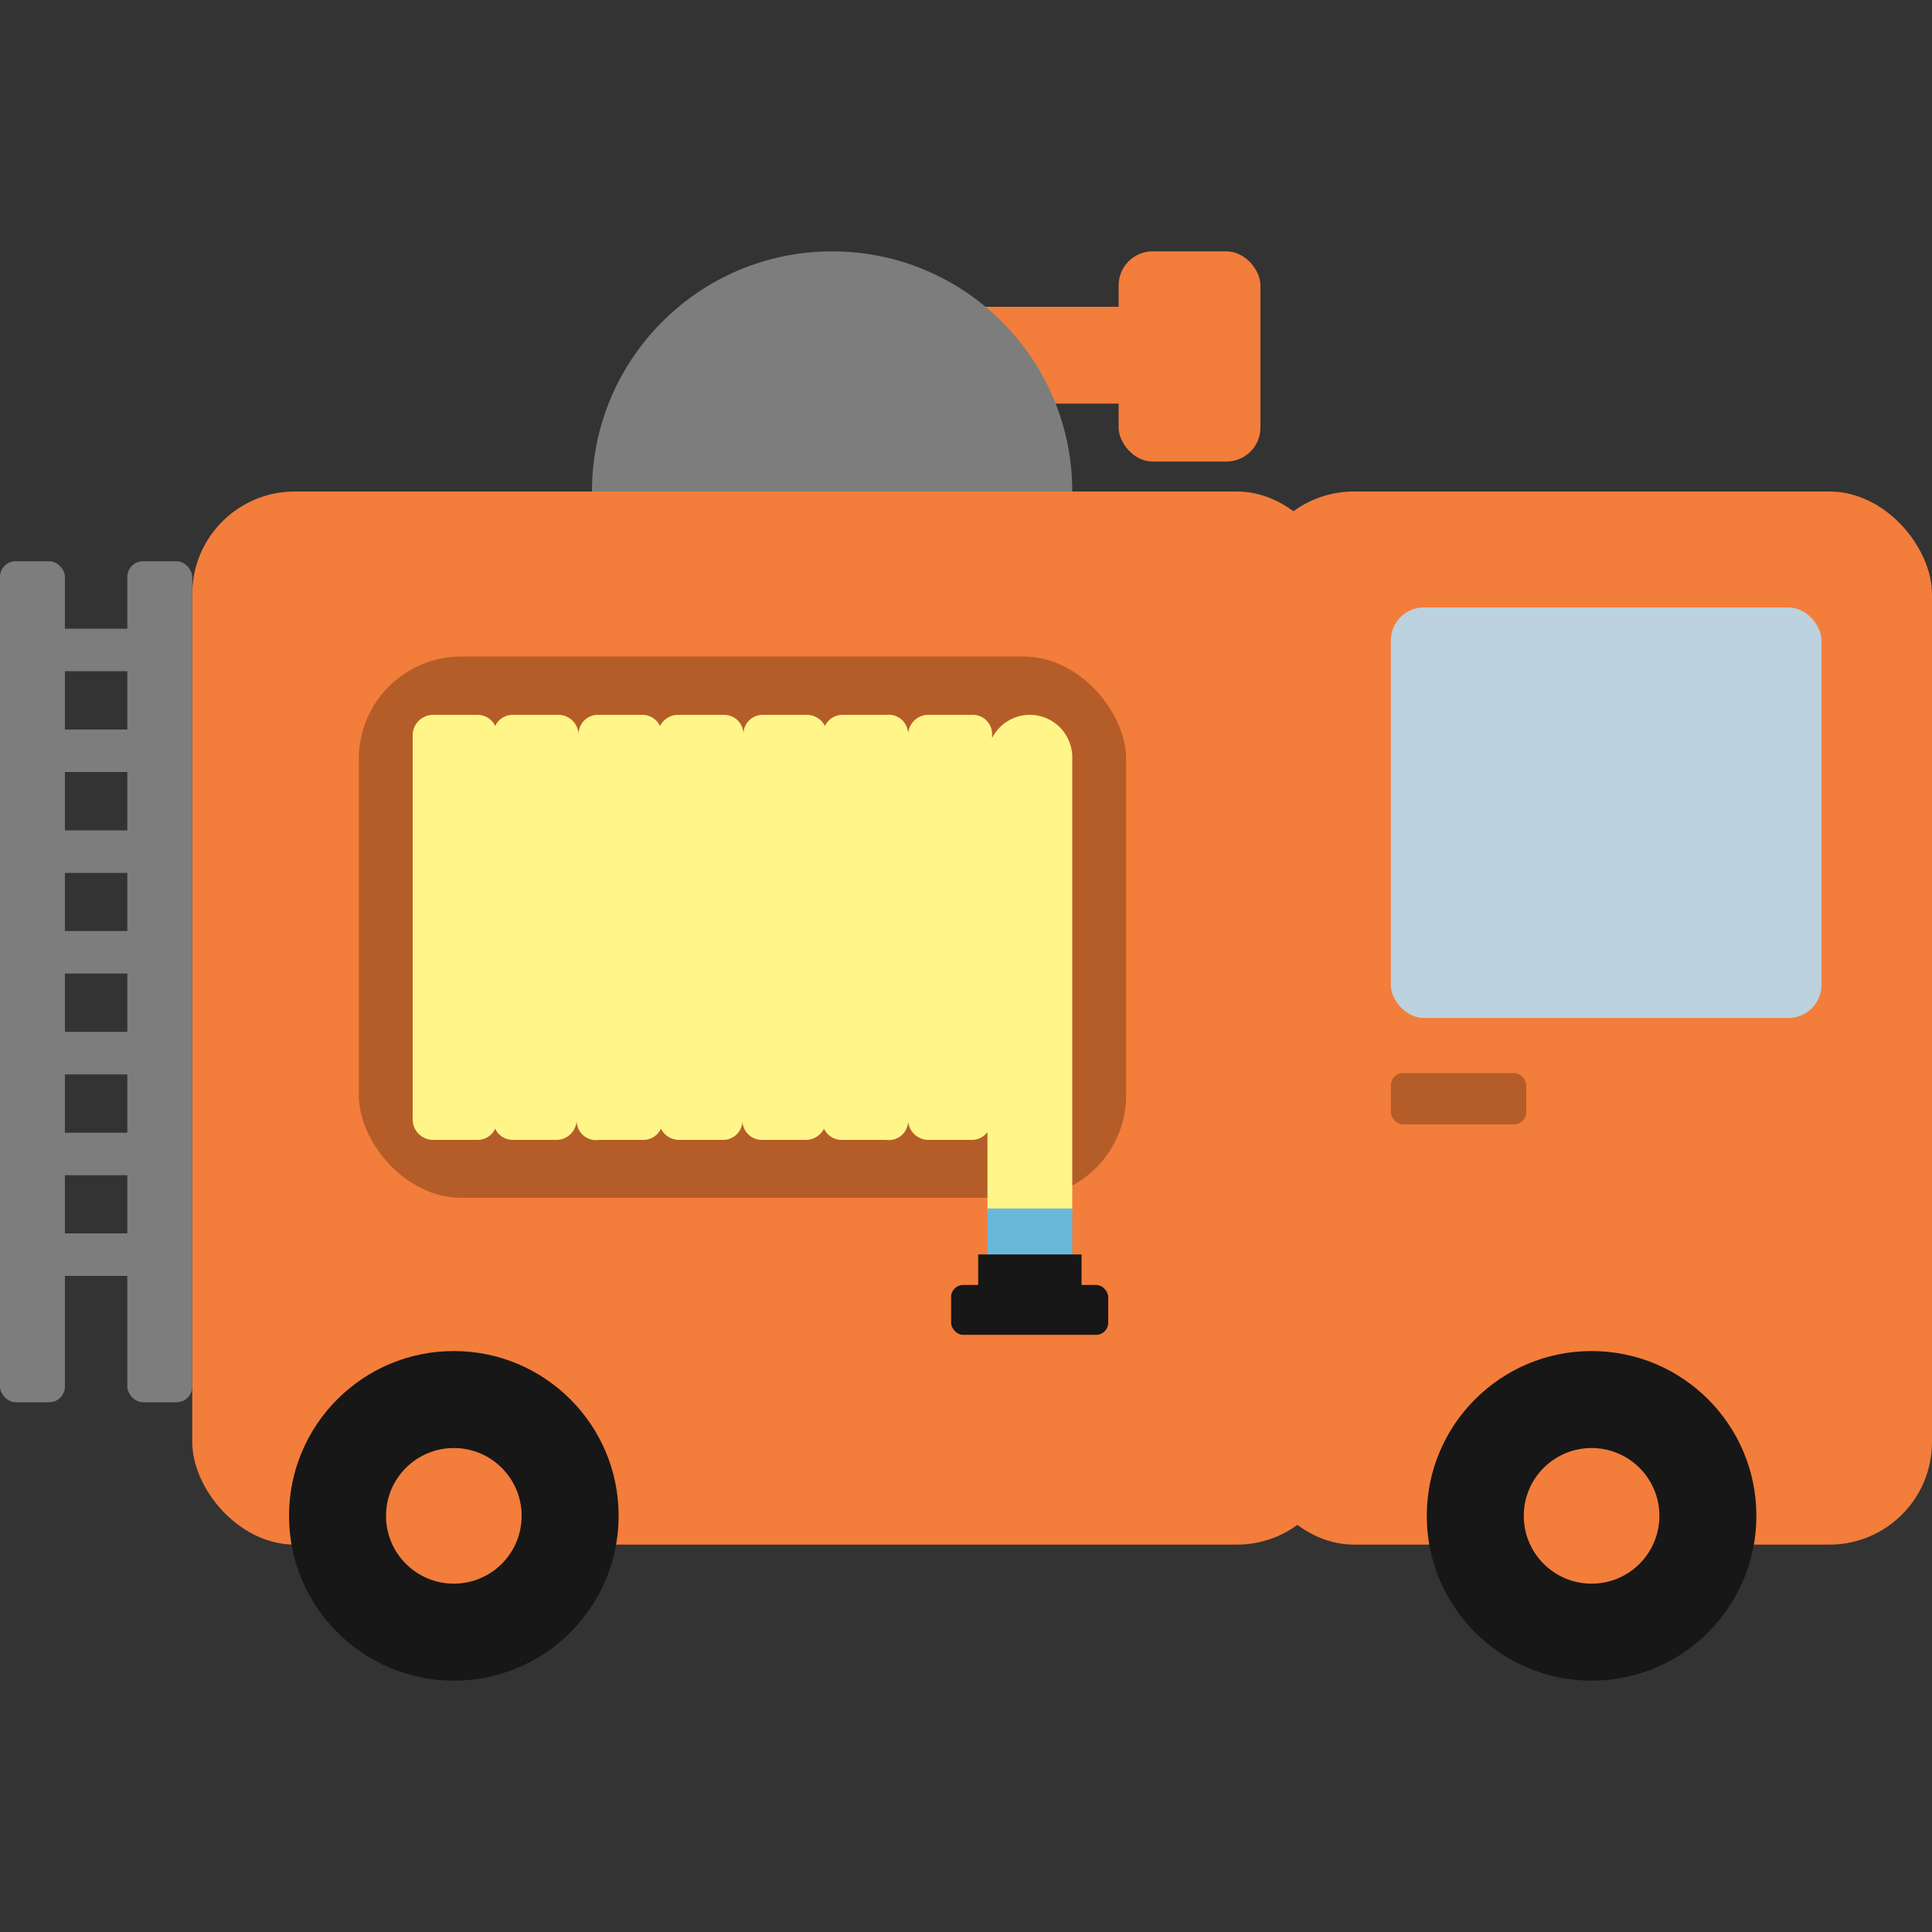 <svg id="Layer_1" width="10%" height="10%" data-name="Layer 1" xmlns="http://www.w3.org/2000/svg" viewBox="0 0 100 100"><rect x="0" y="0" width="100" height="100" fill="#333333" stroke="none"/><defs><style>.cls-1{fill:#f37d3b;}.cls-2{fill:#7d7d7d;}.cls-3{fill:#bcd2de;}.cls-4{fill:#b55d29;}.cls-5{fill:#171717;}.cls-6{fill:#fff588;}.cls-7{fill:#6ab8d9;}</style></defs><title>firetruck</title><rect class="cls-1" x="42.57" y="15.88" width="18.55" height="5.01" rx="1.2" ry="1.2"/><rect class="cls-1" x="57.9" y="13.01" width="7.34" height="10.88" rx="1.76" ry="1.76"/><circle class="cls-2" cx="43.07" cy="25.44" r="12.43"/><rect class="cls-1" x="9.95" y="25.44" width="59.38" height="54.51" rx="5.31" ry="5.31"/><rect class="cls-1" x="64.77" y="25.44" width="35.23" height="54.51" rx="5.31" ry="5.31"/><rect class="cls-3" x="71.99" y="31.44" width="22.29" height="21.25" rx="1.71" ry="1.71"/><rect class="cls-4" x="71.99" y="55.54" width="7.01" height="2.66" rx="0.64" ry="0.64"/><circle class="cls-5" cx="23.49" cy="78.46" r="8.53"/><circle class="cls-1" cx="23.49" cy="78.46" r="3.51"/><circle class="cls-5" cx="82.38" cy="78.46" r="8.53"/><circle class="cls-1" cx="82.38" cy="78.46" r="3.51"/><rect class="cls-4" x="18.57" y="33.98" width="39.72" height="28.02" rx="5.31" ry="5.31"/><path class="cls-6" d="M53.3,37a2.2,2.2,0,0,0-1.95,1.2v-.15A1,1,0,0,0,50.3,37H48A1.06,1.06,0,0,0,47,38.09,1,1,0,0,0,45.91,37H43.63a1,1,0,0,0-.93.58,1.05,1.05,0,0,0-.93-.58H39.48a1,1,0,0,0-1,1.05,1,1,0,0,0-1-1.05H35.09a1.05,1.05,0,0,0-.93.58,1,1,0,0,0-.92-.58H31a1,1,0,0,0-1.05,1.05,1.06,1.06,0,0,0-1-1.05H26.56a1,1,0,0,0-.93.58A1,1,0,0,0,24.7,37H22.42a1.06,1.06,0,0,0-1.06,1.05V57.9A1.06,1.06,0,0,0,22.42,59H24.7a1,1,0,0,0,.93-.58,1,1,0,0,0,.93.58h2.29a1.06,1.06,0,0,0,1-1.05A1,1,0,0,0,31,59h2.29a1,1,0,0,0,.92-.58,1.05,1.05,0,0,0,.93.58h2.29a1,1,0,0,0,1-1.05,1,1,0,0,0,1,1.05h2.29a1.05,1.05,0,0,0,.93-.58,1,1,0,0,0,.93.58h2.28A1,1,0,0,0,47,57.9,1.06,1.06,0,0,0,48,59H50.3a1,1,0,0,0,.81-.4v4H55.5V39.23A2.2,2.2,0,0,0,53.3,37Z"/><path class="cls-7" d="M51.11,62.55v3.5a2.2,2.2,0,0,0,4.39,0v-3.5Z"/><rect class="cls-5" x="49.23" y="66.51" width="8.13" height="2.58" rx="0.62" ry="0.62"/><rect class="cls-5" x="50.63" y="64.93" width="5.35" height="2.1"/><rect class="cls-2" x="6.59" y="29.05" width="3.36" height="43.53" rx="0.81" ry="0.81"/><rect class="cls-2" y="29.05" width="3.36" height="43.53" rx="0.81" ry="0.81"/><rect class="cls-2" x="0.57" y="32.54" width="8.51" height="2.2" rx="0.53" ry="0.53"/><rect class="cls-2" x="0.57" y="37.76" width="8.51" height="2.2" rx="0.53" ry="0.53"/><rect class="cls-2" x="0.57" y="42.98" width="8.51" height="2.2" rx="0.53" ry="0.53"/><rect class="cls-2" x="0.57" y="48.19" width="8.51" height="2.2" rx="0.53" ry="0.53"/><rect class="cls-2" x="0.57" y="53.41" width="8.51" height="2.2" rx="0.53" ry="0.53"/><rect class="cls-2" x="0.57" y="58.63" width="8.51" height="2.2" rx="0.53" ry="0.53"/><rect class="cls-2" x="0.57" y="63.84" width="8.51" height="2.2" rx="0.53" ry="0.53"/></svg>
